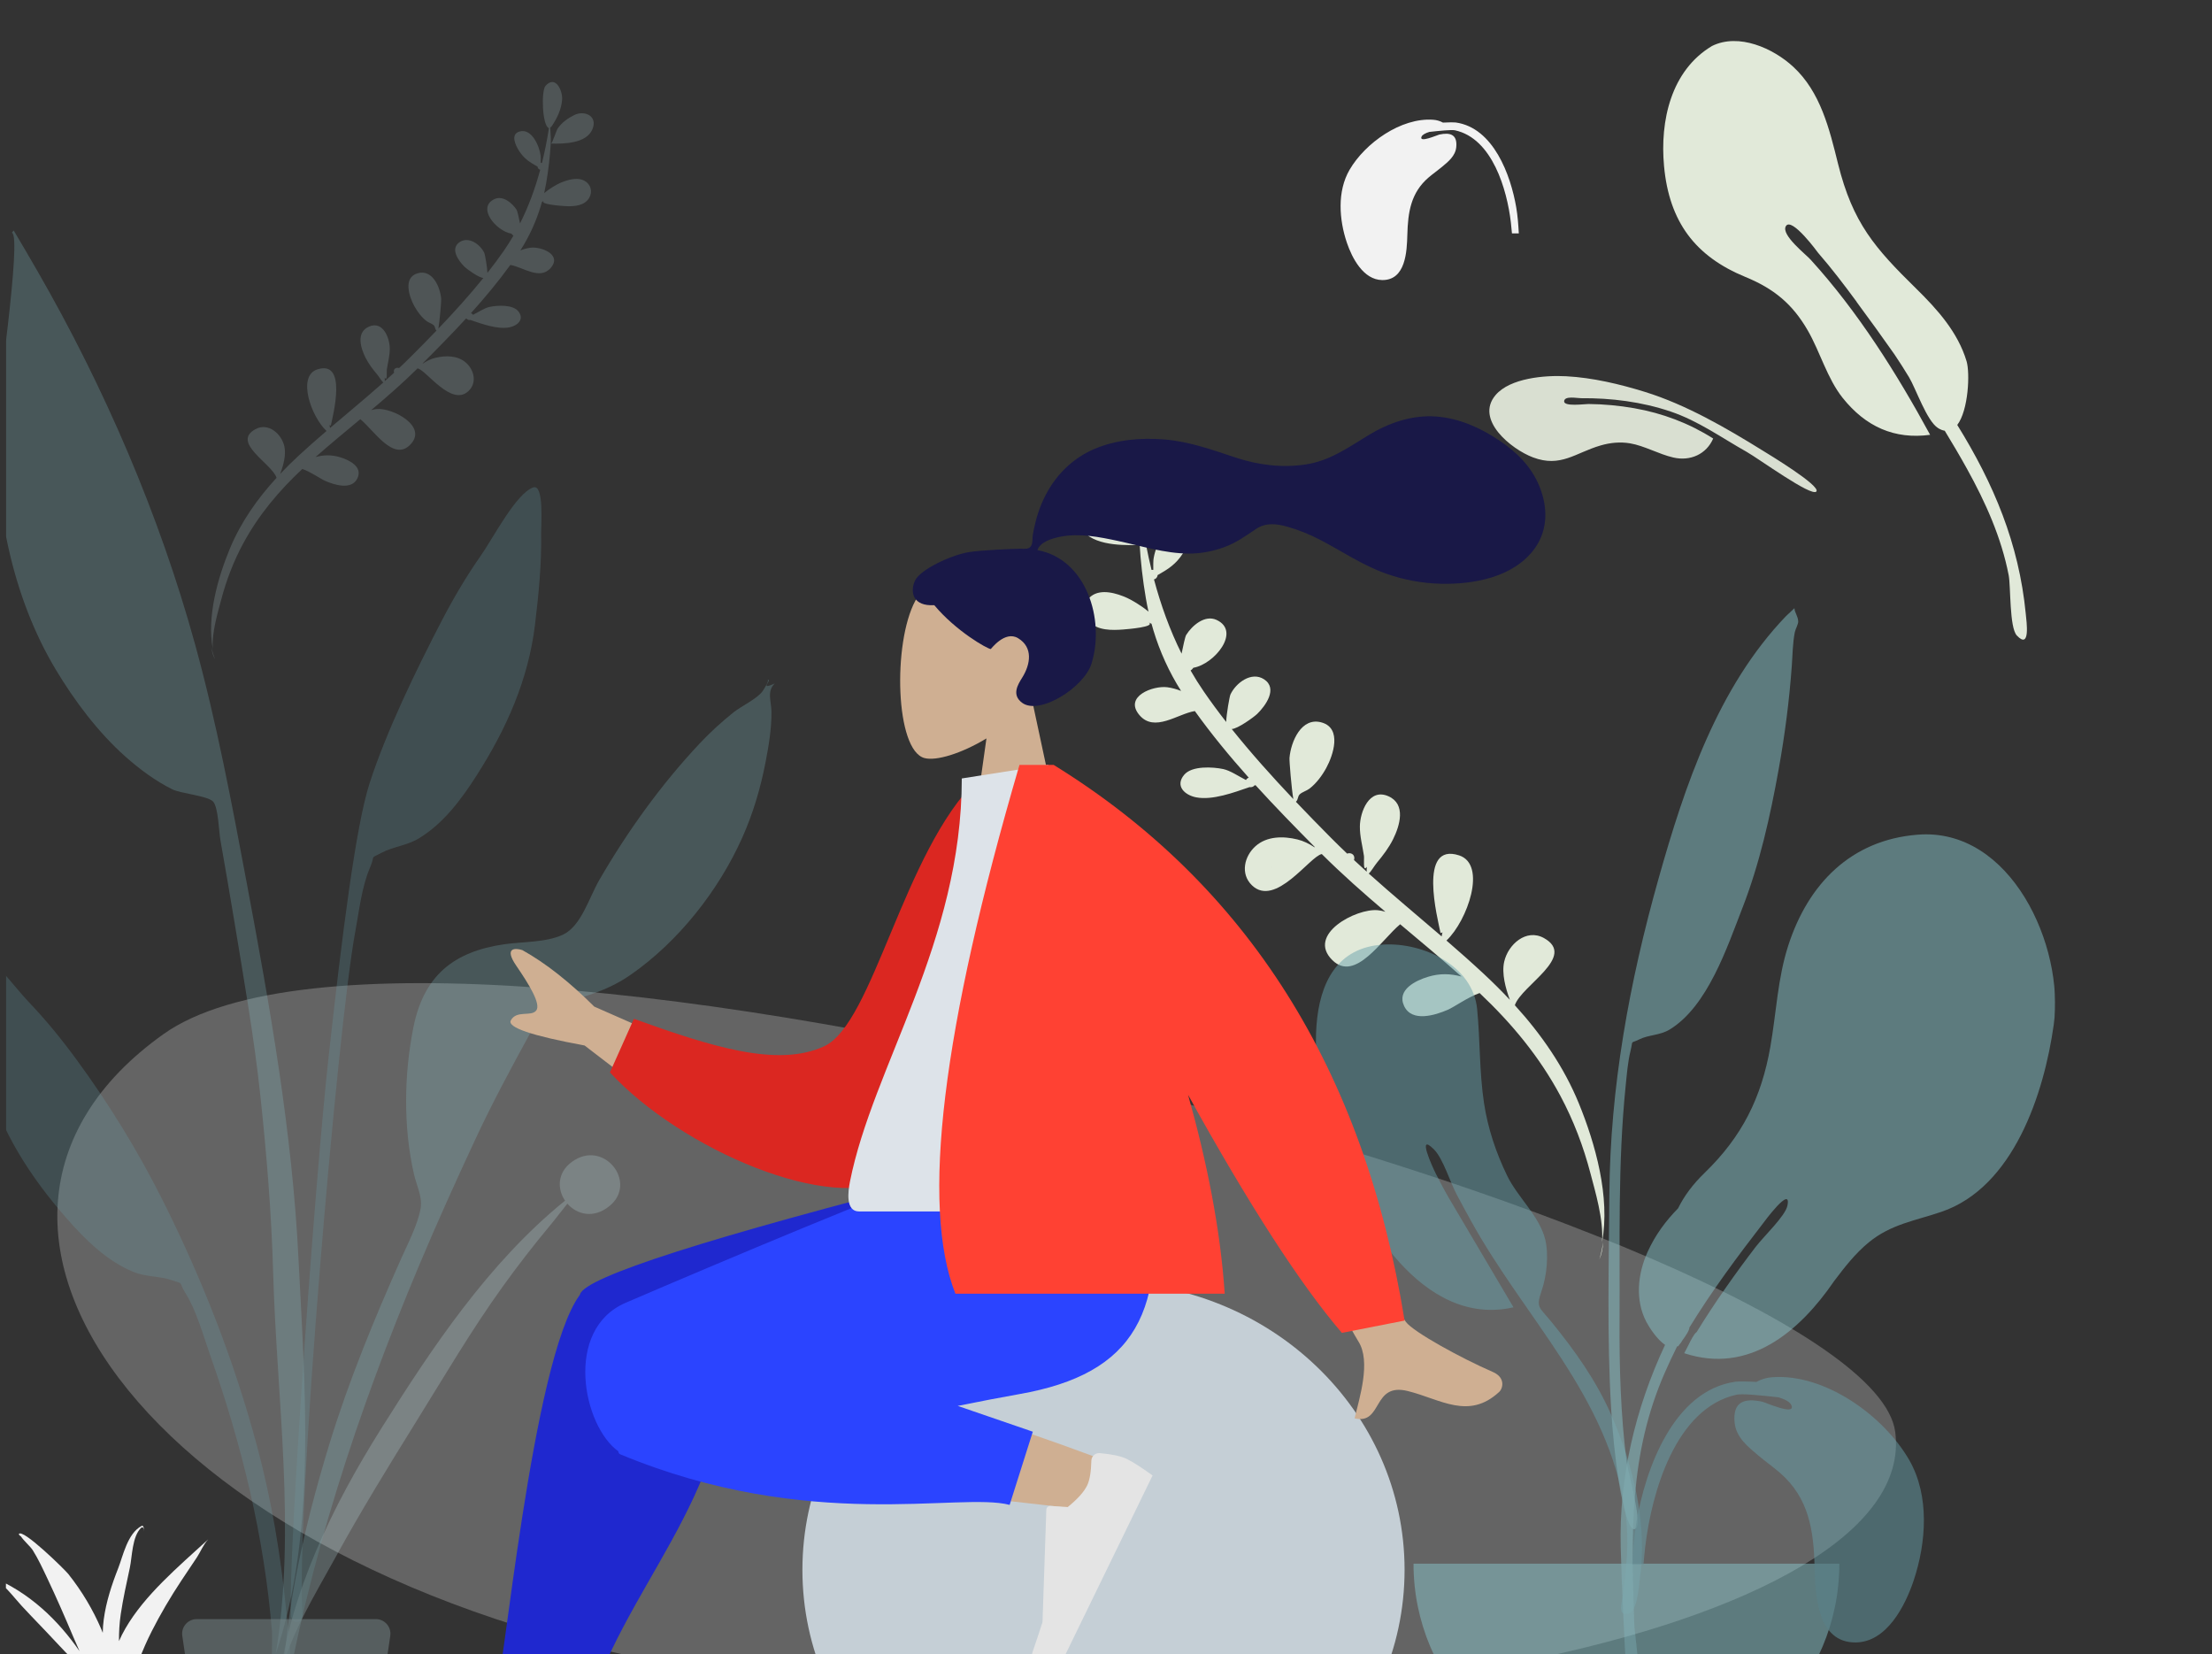 <svg xmlns="http://www.w3.org/2000/svg" width="329" height="246" fill="none" viewBox="0 0 329 246"><rect x="0" y="0" width="329" height="246" fill="#333333" stroke="none"/><g clip-path="url(#clip0)"><g clip-path="url(#clip1)"><g opacity=".505"><path fill="#F2F2F2" fill-rule="evenodd" d="M281.881 212.919C285.867 242.74 189.192 262.191 105.981 248.616C22.77 235.042 -15.403 182.032 24.304 153.786C64.011 125.54 277.894 183.098 281.881 212.919Z" clip-rule="evenodd" opacity=".505"/></g><path fill="#E1E9D9" fill-rule="evenodd" d="M164.343 75.113C162.211 74.056 159.368 75.282 160.554 78.078C161.824 81.071 166.52 81.108 169.173 81.049C168.907 81.035 168.052 78.29 167.76 77.875C166.897 76.651 165.654 75.764 164.343 75.113ZM188.912 128.784C189.45 129.244 188.955 128.828 188.912 128.784V128.784ZM162.289 88.653C161.041 89.607 160.981 91.291 162.001 92.431C163.215 93.789 165.431 93.739 167.085 93.607C167.834 93.547 171.83 93.227 170.882 92.573C170.955 92.601 171.107 92.667 171.27 92.758C171.358 93.078 171.45 93.397 171.546 93.715C171.522 93.729 171.502 93.744 171.477 93.757C171.504 93.745 171.524 93.733 171.547 93.72C172.508 96.896 173.876 99.919 175.667 102.747C174.997 102.484 174.303 102.284 173.599 102.195C171.515 101.931 167.129 103.551 169.461 106.327C171.697 108.988 175.178 106.133 177.715 105.74C180.177 109.175 182.89 112.468 185.734 115.65C185.56 115.705 185.407 115.818 185.32 115.995C184.179 115.417 182.99 114.588 181.934 114.364C180.41 114.041 177.286 113.845 176.134 115.209C174.718 116.886 176.236 118.249 177.909 118.57C180.336 119.037 183.513 117.851 185.847 117.05C186.114 117.097 186.406 117.019 186.58 116.806C186.632 116.789 186.683 116.772 186.734 116.756C189.614 119.923 192.604 122.985 195.576 125.98C195.544 125.979 195.513 125.977 195.48 125.975C194.704 125.466 193.873 125.049 192.971 124.831C190.886 124.322 188.433 124.32 186.741 125.829C185.055 127.331 184.458 129.959 186.202 131.646C189.692 135.023 194.835 127.323 196.596 127.002C199.616 130.013 202.809 132.827 206.053 135.585C205.685 135.473 205.307 135.39 204.917 135.353C201.736 135.049 194.27 138.949 198.173 142.786C201.575 146.129 205.512 139.694 208.254 137.443C211.311 140.013 214.384 142.565 217.371 145.217C215.742 144.784 214.167 144.72 212.421 145.248C210.614 145.795 207.698 147.16 208.84 149.6C210.002 152.081 213.504 150.952 215.328 150.164C216.322 149.735 218.317 148.284 220.068 147.674C224.834 152.174 228.963 157.131 232.089 162.971C234.04 166.617 235.521 170.512 236.563 174.515C237.228 177.071 238.539 181.363 238.277 184.689C239.528 178.031 237.266 170.035 234.83 164.085C232.589 158.613 229.237 153.809 225.31 149.485C226.295 146.521 234.59 142.246 229.631 139.492C226.998 138.036 224.301 140.452 223.725 143.011C223.33 144.769 223.932 146.979 224.572 148.685C223.336 147.367 222.052 146.092 220.729 144.858C218.9 143.154 217.027 141.499 215.137 139.864C218.252 136.937 221.2 128.57 217.023 127.201C210.855 125.186 213.825 136.6 214.256 138.739C214.378 138.746 214.473 138.709 214.543 138.63C214.508 138.826 214.468 139.036 214.419 139.247C210.801 136.135 207.129 133.085 203.578 129.899C203.898 129.662 204.406 128.759 204.806 128.278C205.708 127.194 206.571 126.061 207.202 124.792C208.199 122.788 209.16 119.591 206.518 118.412C203.645 117.127 202.28 120.743 202.26 122.9C202.247 124.392 202.653 125.81 202.865 127.272C202.931 127.728 202.676 129.784 203.297 128.9C203.268 129.226 203.264 129.462 203.278 129.629C202.641 129.055 202.008 128.474 201.38 127.888C201.409 127.814 201.43 127.734 201.435 127.64C201.469 126.997 200.822 126.749 200.368 126.938C199.538 126.15 198.717 125.351 197.91 124.537C196.201 122.812 194.466 121.038 192.743 119.227C193.117 118.906 192.968 118.461 193.318 118.12C193.667 117.78 194.354 117.592 194.765 117.276C195.797 116.481 196.652 115.322 197.271 114.182C198.293 112.299 199.614 108.347 196.629 107.45C193.552 106.523 191.99 110.327 191.792 112.705C191.754 113.165 192.099 117.316 192.363 118.824C189.175 115.457 186.04 111.963 183.2 108.409C184.061 108.401 186.503 106.637 186.996 106.155C188.201 104.981 190.115 102.386 188.004 101.012C186.126 99.794 183.812 101.559 183.009 103.273C182.877 103.555 182.412 106.183 182.376 107.362C181.2 105.855 180.079 104.339 179.036 102.818C178.34 101.807 177.69 100.769 177.081 99.709C177.228 99.626 177.366 99.481 177.496 99.301C180.627 98.769 184.619 93.884 180.941 92.184C179.19 91.376 177.291 93.044 176.433 94.41C176.257 94.689 175.973 96.095 175.741 97.203C173.991 93.691 172.654 89.974 171.636 86.162C171.908 86.094 172.139 85.886 172.17 85.528C173.69 84.661 174.89 83.94 175.951 82.273C176.611 81.238 177.798 78.873 175.861 78.298C173.34 77.55 171.756 81.401 171.55 83.298C171.526 83.518 171.527 84.158 171.535 84.745C171.448 84.733 171.359 84.734 171.273 84.75C170.694 82.39 170.232 79.999 169.864 77.604C171.24 77.161 171.478 69.935 170.562 68.906C168.514 66.602 167.069 69.93 167.179 71.689C167.308 73.763 168.248 75.65 169.367 77.324C169.487 77.502 169.452 77.493 169.484 77.246C169.501 77.368 169.542 77.458 169.602 77.524C169.544 78.615 169.432 79.733 169.486 80.699C169.641 83.466 169.963 86.249 170.431 88.98C170.545 89.644 170.675 90.303 170.821 90.956C169.715 90.014 168.224 89.177 167.641 88.915C166.127 88.236 163.793 87.503 162.289 88.653ZM238.454 184.698C238.384 185.663 238.21 186.546 237.885 187.275C238.129 186.445 238.316 185.583 238.454 184.698Z" clip-rule="evenodd"/><path fill="#C1DEE2" fill-rule="evenodd" d="M85.401 17.112C86.924 16.357 88.955 17.233 88.108 19.23C87.2 21.368 83.846 21.395 81.951 21.352C82.141 21.342 82.751 19.381 82.96 19.085C83.577 18.211 84.465 17.578 85.401 17.112ZM67.864 56.073C67.326 56.533 67.82 56.116 67.864 56.073V56.073ZM87.171 27.04C88.082 27.729 88.125 28.947 87.38 29.772C86.493 30.754 84.875 30.719 83.667 30.624C83.121 30.581 80.203 30.351 80.895 29.878C80.842 29.898 80.731 29.946 80.612 30.012C80.548 30.243 80.481 30.474 80.41 30.704C80.428 30.714 80.442 30.724 80.46 30.734C80.441 30.726 80.427 30.716 80.409 30.708C79.706 33.004 78.707 35.191 77.398 37.237C77.887 37.046 78.394 36.901 78.908 36.836C80.43 36.645 83.632 37.815 81.928 39.823C80.294 41.748 77.754 39.685 75.901 39.401C74.103 41.886 72.12 44.268 70.043 46.57C70.17 46.61 70.281 46.692 70.345 46.82C71.179 46.401 72.047 45.801 72.818 45.639C73.931 45.405 76.212 45.262 77.052 46.248C78.086 47.46 76.977 48.446 75.755 48.679C73.983 49.017 71.664 48.161 69.96 47.583C69.765 47.617 69.552 47.56 69.425 47.406C69.387 47.394 69.349 47.382 69.313 47.37C67.209 49.661 65.024 51.877 62.853 54.044C62.876 54.042 62.899 54.041 62.923 54.04C63.49 53.672 64.097 53.37 64.755 53.211C66.278 52.843 68.069 52.84 69.304 53.931C70.534 55.017 70.969 56.916 69.695 58.137C67.146 60.58 63.394 55.014 62.108 54.782C59.902 56.962 57.569 58.998 55.2 60.992C55.469 60.911 55.745 60.851 56.03 60.825C58.352 60.603 63.802 63.42 60.95 66.196C58.465 68.615 55.593 63.963 53.592 62.337C51.359 64.196 49.115 66.043 46.933 67.962C48.122 67.648 49.272 67.601 50.547 67.982C51.866 68.377 53.995 69.363 53.16 71.128C52.31 72.922 49.754 72.107 48.423 71.538C47.697 71.228 46.241 70.18 44.963 69.739C41.481 72.995 38.464 76.581 36.18 80.805C34.754 83.442 33.671 86.259 32.909 89.154C32.422 91.002 31.463 94.106 31.654 96.511C30.743 91.698 32.397 85.915 34.178 81.611C35.816 77.654 38.266 74.179 41.135 71.051C40.416 68.908 34.362 65.82 37.983 63.826C39.906 62.772 41.875 64.519 42.294 66.369C42.582 67.64 42.141 69.238 41.674 70.472C42.576 69.519 43.514 68.596 44.481 67.704C45.817 66.47 47.185 65.273 48.566 64.09C46.292 61.975 44.143 55.926 47.193 54.934C51.697 53.475 49.525 61.729 49.21 63.276C49.121 63.282 49.051 63.255 49 63.198C49.025 63.34 49.054 63.491 49.09 63.644C51.733 61.392 54.415 59.185 57.009 56.88C56.776 56.709 56.405 56.056 56.113 55.708C55.455 54.925 54.825 54.106 54.365 53.189C53.638 51.74 52.938 49.428 54.867 48.575C56.965 47.645 57.96 50.259 57.974 51.819C57.983 52.898 57.686 53.923 57.531 54.98C57.483 55.31 57.668 56.797 57.215 56.157C57.236 56.393 57.239 56.564 57.228 56.685C57.694 56.269 58.156 55.849 58.615 55.425C58.594 55.372 58.578 55.314 58.575 55.246C58.55 54.781 59.023 54.602 59.354 54.738C59.96 54.167 60.56 53.59 61.149 53.001C62.398 51.753 63.666 50.47 64.924 49.159C64.651 48.927 64.76 48.605 64.505 48.359C64.25 48.113 63.748 47.977 63.449 47.749C62.696 47.175 62.071 46.337 61.62 45.513C60.874 44.152 59.911 41.295 62.091 40.645C64.338 39.973 65.477 42.723 65.621 44.443C65.649 44.776 65.395 47.778 65.202 48.868C67.531 46.432 69.821 43.904 71.896 41.333C71.267 41.328 69.485 40.053 69.125 39.705C68.246 38.856 66.849 36.98 68.391 35.987C69.762 35.105 71.451 36.38 72.037 37.619C72.133 37.824 72.472 39.723 72.498 40.576C73.357 39.486 74.176 38.389 74.939 37.289C75.447 36.557 75.922 35.806 76.367 35.04C76.26 34.98 76.159 34.875 76.064 34.745C73.778 34.362 70.865 30.831 73.551 29.6C74.83 29.015 76.216 30.221 76.842 31.208C76.97 31.41 77.177 32.426 77.346 33.227C78.625 30.688 79.603 27.999 80.348 25.242C80.149 25.194 79.98 25.043 79.958 24.784C78.848 24.158 77.972 23.637 77.198 22.432C76.717 21.683 75.851 19.974 77.266 19.557C79.106 19.016 80.261 21.8 80.411 23.171C80.429 23.33 80.428 23.793 80.421 24.218C80.485 24.209 80.55 24.21 80.613 24.221C81.037 22.514 81.375 20.785 81.644 19.054C80.64 18.734 80.469 13.508 81.138 12.764C82.634 11.097 83.688 13.503 83.607 14.775C83.512 16.275 82.825 17.64 82.008 18.851C81.92 18.979 81.945 18.973 81.922 18.794C81.91 18.883 81.88 18.948 81.836 18.995C81.877 19.785 81.959 20.593 81.919 21.291C81.805 23.292 81.569 25.304 81.226 27.279C81.143 27.76 81.047 28.236 80.941 28.709C81.748 28.027 82.837 27.421 83.263 27.231C84.369 26.74 86.073 26.209 87.171 27.04ZM31.473 96.321C31.526 96.964 31.685 97.551 31.997 98.031C31.768 97.482 31.596 96.91 31.473 96.321Z" clip-rule="evenodd" opacity=".2"/><g opacity=".7"><path fill="#69A1AC" fill-rule="evenodd" d="M205.822 140.459C211.744 140.152 219.068 143.609 219.7 150.047C220.159 154.725 220.017 159.389 220.727 164.06C221.295 167.793 222.496 171.376 224.135 174.776C225.71 178.046 228.978 180.829 229.828 184.323C230.369 186.548 230.066 189.679 229.319 191.856C228.411 194.503 228.894 194.294 230.704 196.515C234.251 200.868 237.445 205.331 239.704 210.53C242.957 218.018 245.09 226.77 243.883 234.967C243.729 236.007 243.547 239.743 242.114 240.004C240.513 240.296 241.262 238.159 241.347 237.469C241.892 233.066 242.376 229.218 241.719 224.746C239.184 207.493 226.808 196.125 218.749 181.482C218.306 180.727 217.371 178.928 216.721 177.742C215.694 175.869 214.662 172.305 213.272 170.917C210.655 168.3 213.061 173.56 213.571 174.564C214.216 175.834 214.925 177.184 215.586 178.297C218.61 183.456 221.985 189.087 225.107 194.405C211.602 197.483 202.091 181.245 198.467 170.57C195.481 161.775 191.908 141.211 205.822 140.459Z" clip-rule="evenodd" opacity=".7"/><path fill="#89C5CC" fill-rule="evenodd" d="M285.197 124.126C275.297 124.912 268.941 131.445 265.983 140.583C264.388 145.507 264.205 150.566 263.319 155.627C261.986 163.241 259.118 169.011 253.513 174.435C251.777 176.115 250.497 177.84 249.588 179.686C247.783 181.528 246.211 183.613 245.056 186.162C243.581 189.418 243.164 193.324 244.867 196.569C245.325 197.442 246.467 199.194 247.651 199.989C243.219 209.429 240.782 219.768 241.057 230.094C241.223 236.327 241.527 242.562 241.882 248.788C241.977 250.459 242.522 253.22 243.339 250.416C244.087 247.852 243.149 243.827 243.062 241.148C242.64 228.098 242.279 216.233 247.65 204.041C248.213 202.763 248.811 201.495 249.433 200.238C249.469 200.216 249.503 200.191 249.537 200.166C249.561 200.184 249.583 200.204 249.606 200.222C249.646 200.151 249.7 200.067 249.764 199.973C249.942 199.788 250.098 199.556 250.246 199.296C250.723 198.636 251.262 197.86 251.265 197.435C251.265 197.432 251.263 197.427 251.263 197.424C254.588 191.995 258.397 186.866 262.287 181.837C262.258 181.873 266.507 176.088 265.85 179.287C265.533 180.829 262.408 183.766 261.145 185.399C258.353 189.032 255.074 193.636 252.35 198.088C251.983 198.299 251.465 199.333 251.09 200.104C250.883 200.494 250.69 200.888 250.501 201.231C260.155 204.421 267.666 197.995 272.787 190.521C272.793 190.512 272.798 190.503 272.804 190.495C274.363 188.429 275.959 186.379 277.954 184.746C281.281 182.022 284.844 181.541 288.768 180.201C299.466 176.545 304.015 162.678 305.46 152.389C307.09 140.781 299.117 122.981 285.197 124.126Z" clip-rule="evenodd" opacity=".7"/><path fill="#89C5CC" fill-rule="evenodd" d="M265.641 91.619C255.48 102.196 250.571 116.865 246.684 130.655C242.343 146.058 239.475 161.698 239.365 177.712C239.293 188.234 239.007 198.821 239.621 209.33C239.839 213.062 240.211 216.801 240.802 220.493C240.851 220.797 242.175 229.041 243.441 227.12C244.161 226.027 242.084 218.568 241.927 217.325C241.045 210.327 240.839 203.278 240.883 196.229C240.953 184.624 240.611 173.079 241.787 161.517C241.963 159.79 242.101 157.977 242.511 156.288C242.947 154.493 242.392 155.277 243.81 154.566C245.188 153.875 246.891 153.974 248.32 153.107C253.991 149.668 256.892 140.834 259.15 135.039C261.732 128.411 263.301 121.343 264.555 114.368C265.475 109.244 266.133 104.15 266.506 98.96C266.623 97.324 266.63 95.613 266.952 94.004C267.038 93.57 267.473 92.803 267.457 92.419C267.424 91.606 266.933 91.127 266.893 90.444C266.467 90.827 266.05 91.219 265.641 91.619Z" clip-rule="evenodd" opacity=".7"/><path fill="#89C5CC" fill-rule="evenodd" d="M210.237 232.529C210.237 250.02 224.414 264.199 241.903 264.199C259.392 264.199 273.569 250.02 273.569 232.529" clip-rule="evenodd" opacity=".7"/><path fill="#69A1AC" fill-rule="evenodd" d="M244.444 232.63H242.771C242.887 230.531 243.04 228.435 243.391 226.359C244.733 218.419 248.93 206.756 258.136 205.468C258.475 205.42 259.724 205.412 261.237 205.5C261.955 205.1 262.758 204.857 263.604 204.801C271.442 204.224 280.194 210.547 283.974 217.127C287.022 222.433 286.508 229.399 284.626 235.036C283.366 238.809 280.614 244.19 276.027 244.242C270.287 244.308 270.01 237.213 269.899 233.066C269.752 227.551 269.055 222.748 264.71 218.989C263.698 218.114 262.591 217.343 261.568 216.48C259.967 215.129 258.197 213.745 257.991 211.509C257.706 208.424 259.447 207.869 262.105 208.442C262.558 208.54 267.123 210.588 266.447 208.969C266.241 208.475 265.487 208.083 264.536 207.789C262.074 207.521 259.139 207.211 258.295 207.396C249.187 209.394 245.641 222.011 244.7 230.027C244.598 230.893 244.516 231.761 244.444 232.63Z" clip-rule="evenodd" opacity=".7"/></g><g opacity=".5"><path fill="#69A1AC" fill-rule="evenodd" d="M71.523 82.619C73.346 80.02 76.729 73.418 79.294 72.489C80.947 71.891 80.465 78.08 80.485 79.26C80.565 83.825 80.121 88.362 79.572 92.889C78.583 101.053 75.35 108.325 70.915 115.274C68.633 118.849 65.957 122.468 62.25 124.699C60.543 125.727 58.49 125.899 56.805 126.784C54.842 127.815 55.911 126.981 55.027 129.027C53.798 131.866 53.406 135.53 52.837 138.56C50.228 152.469 43.91 225.998 45.006 240.147C45.103 241.401 43.355 241.701 43.267 240.17C42.803 232.052 46.818 175.838 48.843 157.455C50.869 139.071 52.918 122.83 54.973 116.47C57.467 108.754 61.969 99.475 65.718 92.279C67.459 88.936 69.356 85.709 71.523 82.619Z" clip-rule="evenodd" opacity=".5"/><path fill="#C1DEE2" fill-rule="evenodd" d="M85.053 172.782C89.797 169.3 94.931 175.873 90.639 179.356C88.266 181.281 85.785 180.596 84.388 178.992C83.482 180.097 82.633 181.253 81.818 182.229C79.334 185.203 76.986 188.248 74.742 191.365C70.081 197.839 66.086 204.678 61.909 211.393C57.787 218.02 53.698 224.681 49.962 231.476C46.797 237.232 42.579 244.005 41.495 250.316C43.139 236.931 49.378 224.066 56.807 212.266C64.175 200.563 72.632 187.782 84.041 178.546C82.88 176.838 82.848 174.401 85.053 172.782Z" clip-rule="evenodd" opacity=".5"/><path fill="#69A1AC" fill-rule="evenodd" d="M-4.957 140.138C-2.303 140.658 2.034 146.663 4.222 148.951C6.823 151.67 9.182 154.568 11.406 157.605C16.193 164.14 20.474 171.089 24.115 178.336C30.05 190.15 34.805 202.277 38.256 215.141C40.368 223.015 41.736 231.177 42.547 239.282C42.7 240.81 44.302 252.595 41.993 252.913C39.917 253.199 40.558 243.964 40.458 242.708C39.325 228.537 35.933 214.749 31.214 201.392C30.186 198.483 29.231 194.919 27.587 192.3C26.403 190.414 27.579 191.072 25.498 190.358C23.712 189.745 21.677 189.895 19.848 189.144C15.874 187.514 12.692 184.351 9.903 181.168C4.483 174.983 0.188 168.292 -2.051 160.367C-3.293 155.973 -4.435 151.554 -5.068 147.024C-5.232 145.853 -6.667 139.804 -4.957 140.138Z" clip-rule="evenodd" opacity=".5"/><path fill="#89C5CC" fill-rule="evenodd" d="M5.518 40.222C15.516 57.564 23.733 76.614 29.038 95.908C32.253 107.598 34.501 119.594 36.734 131.503C40.193 149.943 43.464 168.382 44.394 187.149C45.33 206.026 47.181 227.797 41.001 245.978C44.088 227.52 41.149 207.872 40.629 189.299C40.38 180.432 39.659 171.653 38.714 162.838C37.796 154.287 36.298 145.777 34.902 137.294C34.222 133.162 33.508 129.037 32.781 124.914C32.564 123.684 32.472 120.033 31.692 119.193C30.907 118.347 26.9 118.002 25.642 117.382C23.109 116.131 20.727 114.356 18.618 112.479C14.575 108.883 11.059 104.183 8.283 99.551C1.861 88.831 -0.707 75.75 -0.577 63.336C-0.552 60.925 3.324 34.971 1.767 34.613C1.861 34.503 1.949 34.39 2.033 34.272C3.211 36.245 4.368 38.232 5.518 40.222Z" clip-rule="evenodd" opacity=".5"/><path fill="#89C5CC" fill-rule="evenodd" d="M113.436 102.767C113.591 102.545 114.595 100.997 114.089 101.096C115.119 100.895 112.673 102.803 115.238 101.632C114.02 102.782 114.723 104.277 114.74 105.825C114.766 108.339 114.346 110.832 113.872 113.292C113.124 117.18 112.01 120.96 110.392 124.576C106.867 132.457 100.881 140.044 93.774 144.972C90.266 147.404 86.827 148.233 82.826 149.353C80.299 150.06 80.098 151.368 78.757 153.82C75.963 158.929 73.22 164.019 70.757 169.3C67.816 175.606 64.96 181.919 62.267 188.337C53.194 209.952 45.809 232.346 41.931 255.522C41.836 241.865 44.995 227.799 48.98 214.781C51.883 205.297 55.662 196.154 59.692 187.104C60.669 184.911 62.149 182.091 62.564 179.67C62.854 177.974 61.966 176.343 61.56 174.556C59.975 167.599 60.088 159.804 61.48 152.81C63.015 145.097 67.452 141.517 74.959 140.425C77.705 140.025 81.194 140.171 83.712 139.001C86.455 137.726 87.586 133.535 89.146 130.845C93.335 123.62 98.312 116.69 104.027 110.601C105.61 108.915 107.312 107.36 109.117 105.918C110.256 105.008 112.661 103.888 113.436 102.767Z" clip-rule="evenodd" opacity=".5"/><path fill="#C1DEE2" fill-rule="evenodd" d="M29.259 240.772H55.9C57.098 240.772 58.069 241.743 58.069 242.941C58.069 243.047 58.062 243.153 58.046 243.258L55.987 257.222C55.359 261.479 51.707 264.632 47.404 264.632H37.755C33.452 264.632 29.8 261.479 29.172 257.222L27.113 243.258C26.938 242.073 27.757 240.97 28.942 240.795C29.047 240.78 29.153 240.772 29.259 240.772Z" clip-rule="evenodd" opacity=".5"/></g><path fill="#F2F2F2" fill-rule="evenodd" d="M18.658 242.149C18.299 242.769 17.98 243.401 17.697 244.043C17.687 242.721 17.76 241.39 17.96 240.04C18.301 237.728 18.822 235.428 19.312 233.132C19.664 231.481 19.642 228.517 20.977 227.202C21.343 226.918 21.431 227.476 21.431 227.718C21.436 227.769 21.43 226.73 21.075 226.911C18.962 228.002 18.277 231.434 17.601 233.152C16.614 235.659 15.774 238.223 15.429 240.832C15.341 241.491 15.294 242.15 15.283 242.808C15.211 242.632 15.143 242.454 15.069 242.279C13.849 239.419 12.204 236.628 10.151 234.054C9.646 233.421 3.294 227.171 2.796 228.128C2.845 228.267 2.948 228.382 3.105 228.474C3.114 228.484 3.114 228.478 3.109 228.463C3.482 229.066 4.543 229.996 4.873 230.525C5.705 231.854 6.351 233.264 7.008 234.647C8.395 237.571 9.682 240.524 10.93 243.483C11.221 244.173 11.524 244.858 11.832 245.542C8.648 240.947 4.399 236.777 -1.449 234.389C0.548 235.406 1.858 237.318 3.207 238.782C4.834 240.548 6.547 242.266 8.177 244.03C10.1 246.111 12.362 248.302 14.212 250.605C16.003 254.366 17.744 258.131 18.818 262.085C18.378 260.719 18.784 258.831 18.709 257.398C18.649 256.257 18.515 255.125 18.333 253.995C18.558 254.505 18.753 255.015 18.841 255.489C18.761 254.693 18.668 253.903 18.569 253.117C18.824 252.38 19.075 251.693 19.245 251.127C20.115 248.225 21.15 245.372 22.56 242.591C23.865 240.019 25.362 237.479 26.993 235.017C27.753 233.869 28.524 232.726 29.291 231.58C29.793 230.83 30.27 229.63 30.968 228.911C26.454 233.039 21.522 237.196 18.658 242.149Z" clip-rule="evenodd"/><path fill="#E1E9D9" fill-rule="evenodd" d="M292.497 53.719C291.203 49.402 288.164 46.023 285.01 42.927C278.87 36.9 275.568 33.174 273.379 24.357C272.092 19.172 270.782 13.678 266.7 9.916C263.728 7.176 258.613 4.874 254.638 6.836C248.523 10.486 246.881 17.977 247.498 24.685C248.262 32.998 252.145 38.124 259.605 41.186C263.808 42.911 266.602 45.187 268.883 49.152C270.709 52.322 271.773 56.292 274.066 59.167C277.495 63.464 281.786 65.374 287.075 64.66C282.121 55.544 276.333 46.344 269.352 38.669C268.699 37.897 264.844 34.944 265.622 33.629C266.478 32.181 270.435 37.62 270.407 37.587C272.435 39.916 274.313 42.391 276.156 44.89C276.152 44.892 276.146 44.894 276.141 44.896C278.039 47.46 279.922 50.062 281.769 52.696C282.516 53.811 283.243 54.939 283.939 56.096C284.96 57.794 286.581 62.611 288.253 63.655C288.61 63.879 288.941 64.003 289.25 64.055C290.39 65.922 291.5 67.804 292.555 69.709C295.311 74.683 297.676 79.935 298.762 85.551C299.079 87.19 298.855 93.322 299.973 94.505C302.019 96.669 301.42 92.501 301.297 91.243C300.281 80.826 296.542 71.95 291.112 63.192C292.78 61.014 293.021 55.468 292.497 53.719Z" clip-rule="evenodd"/><path fill="#D9DFD1" fill-rule="evenodd" d="M222.44 58.753C224.596 56.212 229.78 55.781 232.95 55.951C236.873 56.161 240.903 57.116 244.635 58.271C250.783 60.173 256.758 63.645 262.172 67.004C262.825 67.409 270.864 72.244 270.153 73.093C269.448 73.933 261.556 68.19 259.797 67.2C256.043 65.087 252.601 62.588 248.464 61.193C244.18 59.748 239.65 59.176 235.145 59.215C234.567 59.22 232.681 58.817 232.64 59.673C232.6 60.509 235.721 60.073 236.271 60.078C238.544 60.099 240.83 60.313 243.071 60.706C247.268 61.444 251.214 62.931 254.809 65.211C253.806 67.544 251.402 68.619 248.879 68.035C246.699 67.531 244.574 66.286 242.439 65.926C240.968 65.679 239.496 65.826 238.07 66.24C234.309 67.333 232.14 69.573 228.005 68.015C224.764 66.794 219.343 62.407 222.44 58.753Z" clip-rule="evenodd"/><path fill="#F2F2F2" fill-rule="evenodd" d="M224.879 34.706H225.899C225.827 33.411 225.734 32.118 225.515 30.838C224.695 26.039 222.131 18.991 216.507 18.212C216.3 18.183 215.537 18.178 214.612 18.231C214.174 17.989 213.683 17.843 213.166 17.809C208.378 17.46 203.031 21.282 200.721 25.259C198.859 28.465 199.173 32.676 200.323 36.083C201.093 38.363 202.774 41.615 205.577 41.647C209.083 41.686 209.253 37.398 209.32 34.892C209.41 31.559 209.836 28.656 212.49 26.384C213.109 25.855 213.785 25.389 214.41 24.867C215.389 24.051 216.47 23.214 216.596 21.863C216.77 19.999 215.706 19.663 214.082 20.009C213.805 20.068 211.016 21.306 211.429 20.328C211.555 20.029 212.016 19.792 212.597 19.615C214.101 19.453 215.894 19.265 216.41 19.377C221.974 20.585 224.141 28.211 224.716 33.056C224.781 33.604 224.833 34.154 224.879 34.706H224.879Z" clip-rule="evenodd"/></g><path fill="#CFAF92" fill-rule="evenodd" d="M153.506 104.128C156.186 100.977 158 97.116 157.697 92.79C156.824 80.324 139.498 83.066 136.128 89.358C132.758 95.65 133.159 111.609 137.514 112.733C139.251 113.182 142.951 112.083 146.718 109.81L144.354 126.56H158.312L153.506 104.128Z" clip-rule="evenodd"/><path fill="#191847" fill-rule="evenodd" d="M144.084 82.107C145.923 81.805 150.877 81.597 151.79 81.597C152.374 81.597 153.006 81.73 153.352 81.194C153.635 80.754 153.532 80.01 153.616 79.5C153.714 78.908 153.854 78.323 153.995 77.739C154.396 76.079 155.002 74.499 155.851 73.016C157.444 70.233 159.777 68.054 162.722 66.785C165.974 65.385 169.655 65.064 173.153 65.348C176.897 65.652 180.286 66.89 183.821 68.055C187.189 69.165 190.717 69.602 194.24 69.06C197.79 68.514 200.472 66.587 203.466 64.758C206.531 62.886 210.034 61.661 213.657 61.943C217.04 62.206 220.157 63.604 222.954 65.473C225.571 67.221 227.73 69.325 228.949 72.285C230.26 75.469 230.259 78.965 228.103 81.779C224.977 85.859 219.174 86.914 214.346 86.809C211.554 86.748 208.811 86.238 206.175 85.309C202.659 84.07 199.62 81.971 196.331 80.268C194.787 79.468 193.192 78.812 191.519 78.339C189.896 77.88 188.298 77.669 186.828 78.651C185.274 79.69 183.881 80.71 182.103 81.361C180.397 81.985 178.59 82.334 176.772 82.32C173.236 82.292 169.75 81.189 166.315 80.449C163.514 79.847 160.517 79.246 157.662 79.825C156.47 80.067 154.73 80.566 154.299 81.807C161.543 83.121 164.387 92.094 162.345 98.68C161.243 102.235 154.619 106.39 152.043 104.522C150.411 103.338 151.402 101.783 152.043 100.757C153.271 98.792 153.691 96.268 151.419 94.9C149.459 93.72 147.398 96.522 147.36 96.519C146.821 96.476 142.167 93.84 138.96 89.993C135.797 90.181 135.317 88.092 136.072 86.383C136.827 84.675 141.542 82.524 144.084 82.107Z" clip-rule="evenodd"/><path fill="#C5CFD6" d="M164.127 276.263C139.395 276.263 119.346 257.094 119.346 233.449C119.346 209.803 139.395 190.635 164.127 190.635C188.86 190.635 208.909 209.803 208.909 233.449C208.909 257.094 188.86 276.263 164.127 276.263Z"/><path fill="#CFAF92" fill-rule="evenodd" d="M79.502 269.657C86.954 253.138 92.343 238.754 94.506 231.165C98.21 218.171 101.027 206.737 101.739 202.467C103.438 192.285 88.676 191.692 86.725 196.752C83.772 204.412 78.616 229.577 72.421 267.588L79.502 269.657ZM165.937 217.817C159.1 215.11 135.158 206.639 123.61 204.243C120.292 203.554 117.076 202.915 114.052 202.336C105.064 200.618 100.408 216.858 109.064 218.105C130.622 221.213 161.183 224.422 163.798 224.782C167.464 225.287 170.234 219.518 165.937 217.817Z" clip-rule="evenodd"/><path fill="#1F28CF" fill-rule="evenodd" d="M108.536 197.867L145.517 179.012V174.907H141.119C105.341 184.039 87.059 189.89 86.272 192.463C86.264 192.49 86.256 192.518 86.249 192.546C86.231 192.57 86.213 192.593 86.196 192.617C79.105 202.384 74.859 250.066 73.465 253.636L87.052 255.666C92.249 236.363 108.877 222.916 108.436 199.797C108.555 199.119 108.585 198.476 108.536 197.867Z" clip-rule="evenodd"/><path fill="#2B44FF" fill-rule="evenodd" d="M142.444 209.066C145.828 208.387 148.944 207.782 151.61 207.313C168.833 204.288 173.855 195.054 170.886 174.907L139.153 174.907C133.97 176.399 107.031 187.714 93.055 193.732C83.804 197.715 86.72 212.074 91.959 215.81C91.987 216.04 92.081 216.195 92.249 216.265C120.429 227.963 142.722 221.825 150.169 223.786L153.614 212.903L142.444 209.066Z" clip-rule="evenodd"/><path fill="#E4E4E4" fill-rule="evenodd" d="M163.595 216.088C165.442 216.265 166.754 216.544 167.529 216.922C168.472 217.383 169.772 218.213 171.428 219.412C170.895 220.507 166.104 230.348 157.055 248.936C154.147 248.465 152.994 247.354 153.597 245.602C154.2 243.85 154.686 242.388 155.055 241.215L155.624 224.506C155.635 224.184 155.904 223.932 156.225 223.944C156.23 223.944 156.236 223.944 156.241 223.944L158.809 224.107C160.267 222.925 161.229 221.856 161.695 220.899C162.073 220.122 162.282 218.895 162.322 217.219L162.322 217.219C162.337 216.576 162.87 216.067 163.512 216.083C163.54 216.083 163.568 216.085 163.595 216.088Z" clip-rule="evenodd"/><path fill="#CFAF92" fill-rule="evenodd" d="M109.459 158.957L88.386 149.688C84.694 146.003 81.129 143.203 77.692 141.287C76.663 140.959 74.907 140.86 76.781 143.601C78.655 146.342 80.503 149.31 79.754 150.271C79.005 151.231 76.836 150.171 75.98 151.733C75.408 152.775 79.064 154.021 86.947 155.471L102.73 167.591L109.459 158.957ZM194.655 161.51L182.738 163.878C194.723 186.249 201.15 198.106 202.02 199.448C203.977 202.468 202.151 208.003 201.477 210.918C205.708 211.905 204.039 205.527 209.393 206.858C214.28 208.074 218.424 211.193 222.981 206.986C223.541 206.469 223.951 204.852 222.041 204.023C217.282 201.957 210.251 198.089 209.111 196.587C207.556 194.539 202.738 182.847 194.655 161.51Z" clip-rule="evenodd"/><path fill="#DB2721" fill-rule="evenodd" d="M150.347 116.851L145.318 115.987C134.364 126.629 129.894 152.197 122.595 155.582C115.693 158.781 105.909 155.685 94.28 151.504L90.718 159.474C101.285 170.923 123.795 180.597 132.92 175.074C147.508 166.246 150.876 134.711 150.347 116.851Z" clip-rule="evenodd"/><path fill="#DDE3E9" fill-rule="evenodd" d="M172.269 180.15C152.105 180.15 137.273 180.15 127.772 180.15C125.739 180.15 126.122 177.209 126.416 175.725C129.808 158.6 143.05 140.139 143.05 115.761L155.885 113.745C166.502 130.846 170.173 151.901 172.269 180.15Z" clip-rule="evenodd"/><path fill="#FF4133" fill-rule="evenodd" d="M176.708 162.811C185.779 179.199 193.403 190.998 199.582 198.207L208.909 196.378C202.901 159.058 185.502 131.514 156.713 113.745L156.567 113.745L151.631 113.745C140.109 153.085 136.932 179.298 142.102 192.382H182.156C181.523 182.808 179.491 172.683 176.708 162.811H176.708Z" clip-rule="evenodd"/></g><defs><clipPath id="clip0"><rect width="327.629" height="246" fill="#fff" transform="translate(0.881)"/></clipPath><clipPath id="clip1"><rect width="321" height="295" fill="#fff" transform="translate(-15.331)"/></clipPath></defs></svg>